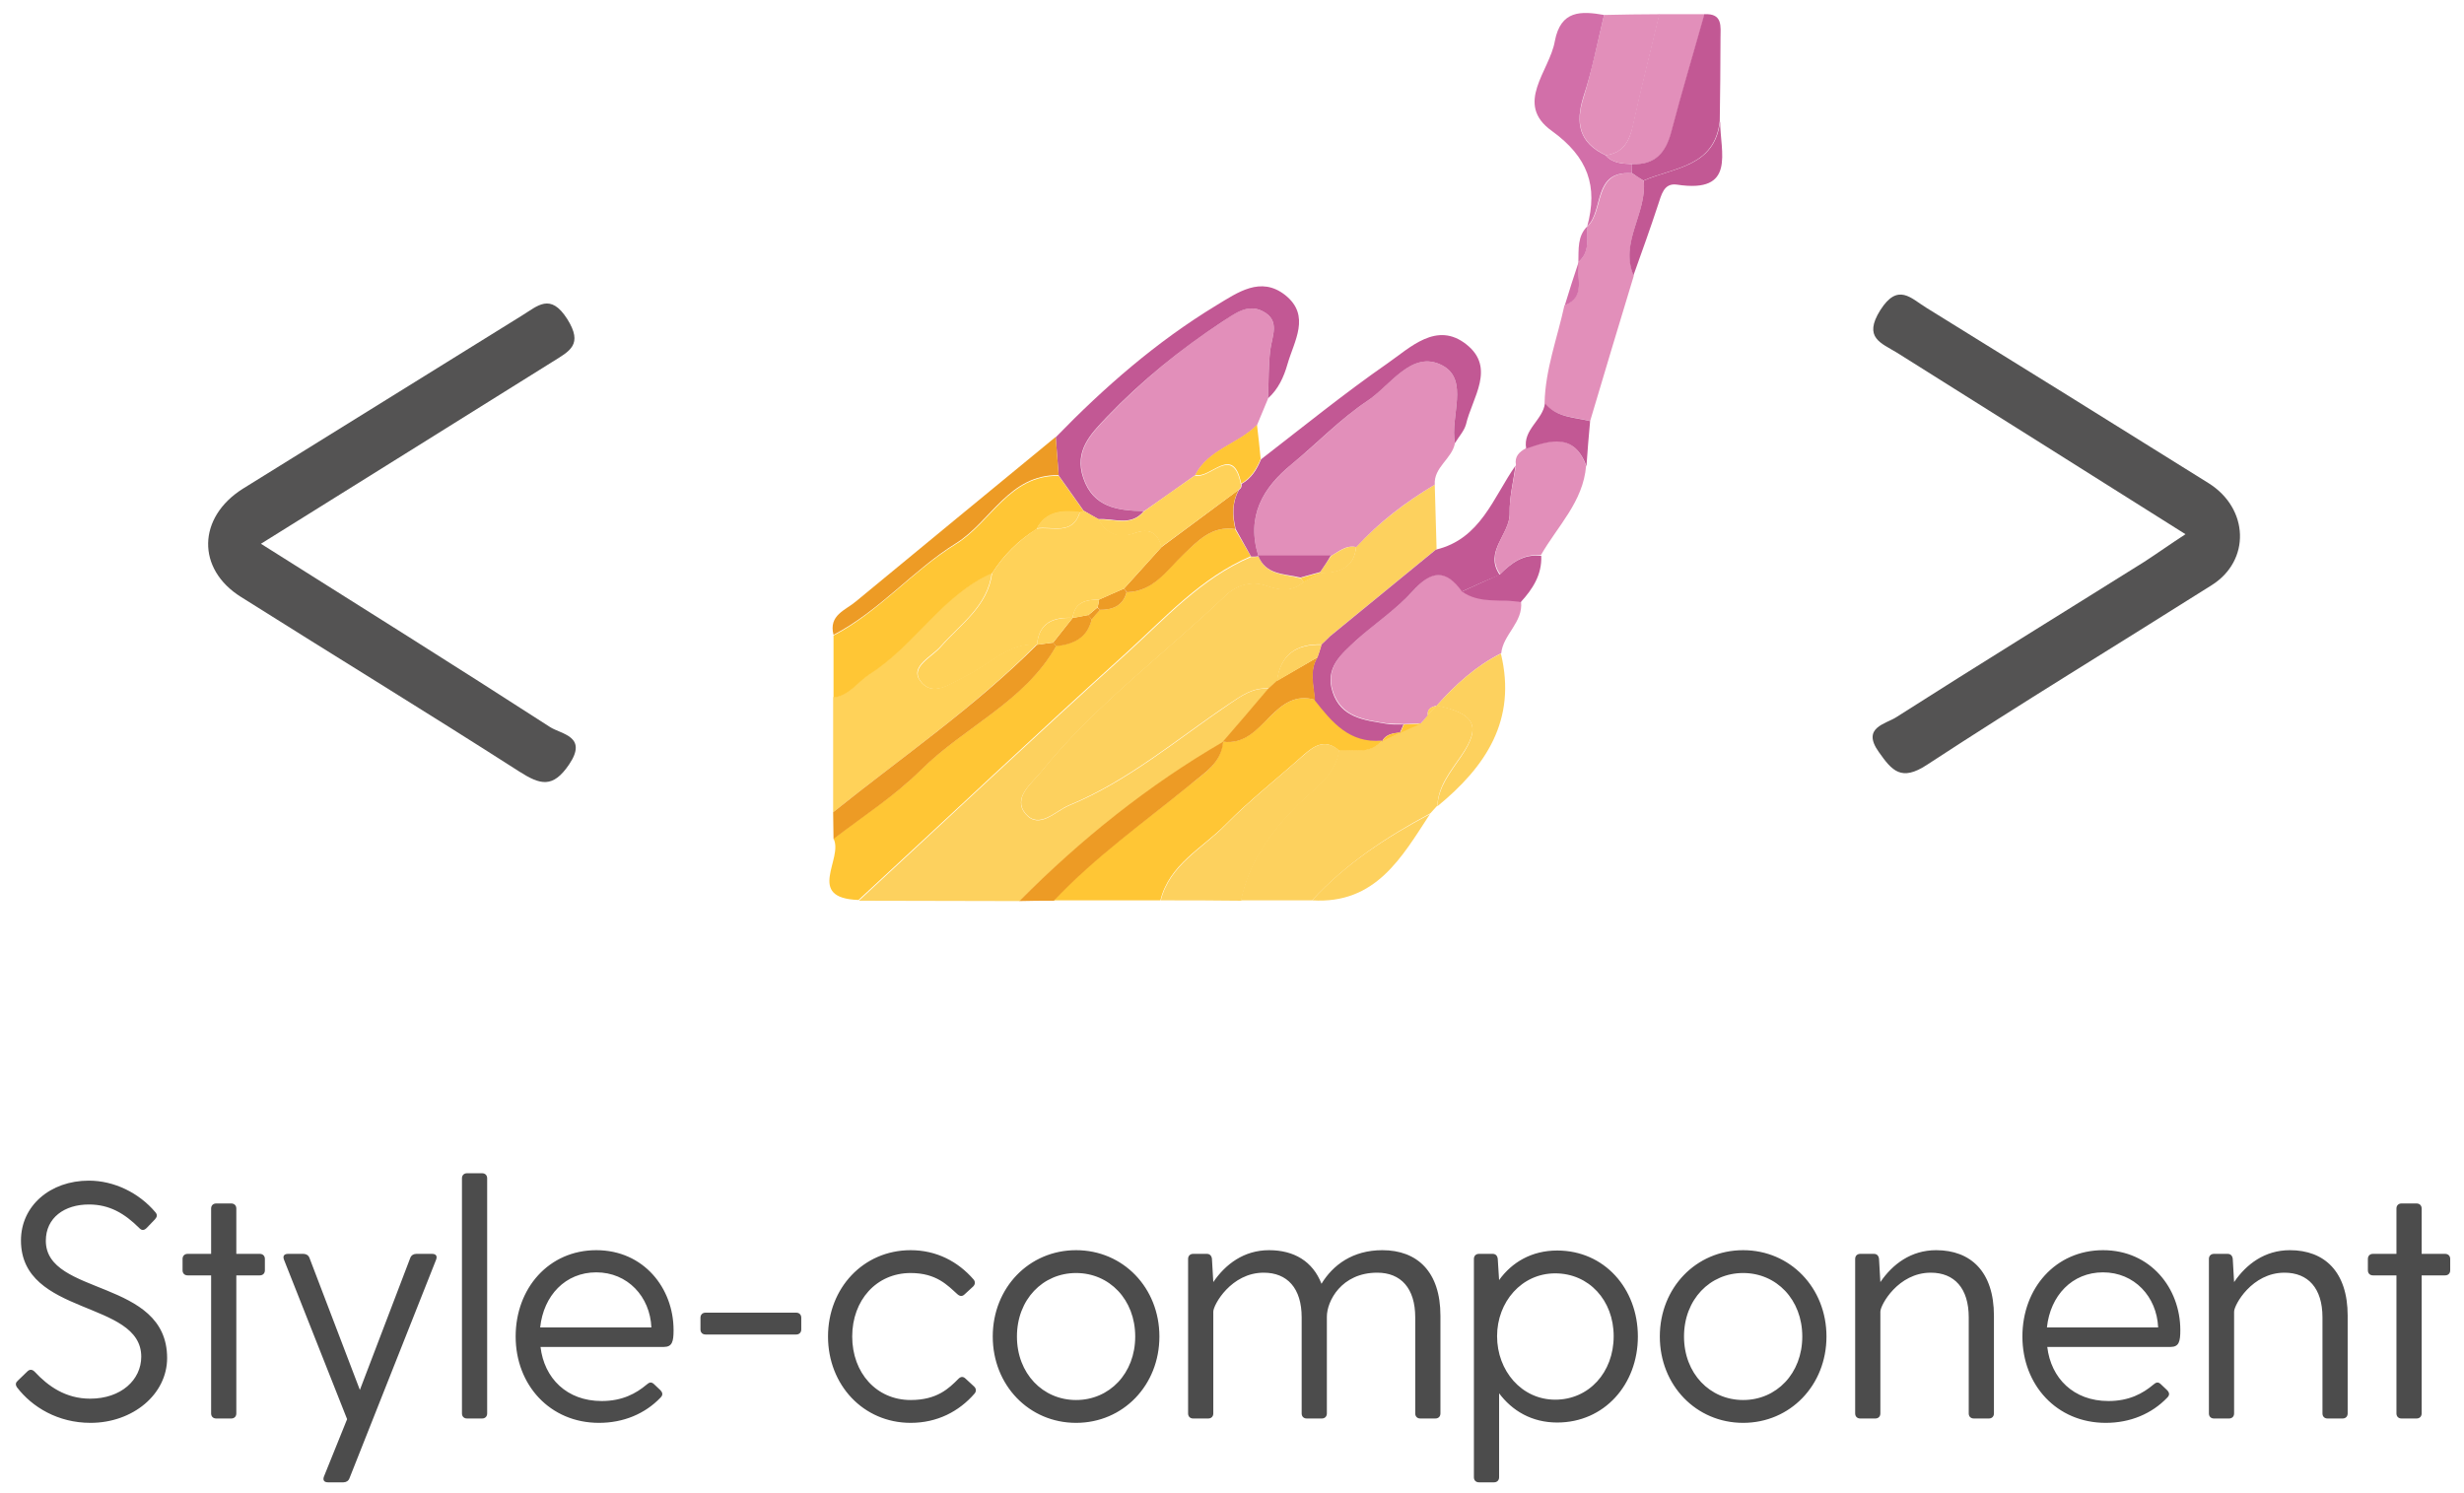 <svg width="132" height="80" viewBox="0 0 132 80" fill="none" xmlns="http://www.w3.org/2000/svg">
<path opacity="0.7" d="M2.455 66.478C2.455 65.236 3.463 64.534 4.759 64.534C5.857 64.534 6.667 65.002 7.477 65.812C7.603 65.938 7.729 65.92 7.855 65.794L8.305 65.326C8.431 65.182 8.431 65.074 8.323 64.948C7.441 63.904 6.109 63.256 4.759 63.256C2.689 63.256 1.123 64.606 1.123 66.46C1.123 70.528 7.567 69.646 7.567 72.688C7.567 73.93 6.487 74.938 4.831 74.938C3.517 74.938 2.581 74.272 1.861 73.498C1.735 73.372 1.609 73.354 1.483 73.462L0.961 73.966C0.835 74.074 0.817 74.182 0.907 74.326C1.717 75.388 3.103 76.234 4.849 76.234C7.117 76.234 8.953 74.704 8.953 72.76C8.953 68.494 2.455 69.448 2.455 66.478ZM13.92 67.18H12.66V64.75C12.66 64.588 12.552 64.48 12.39 64.48H11.58C11.418 64.48 11.31 64.588 11.31 64.75V67.18H10.05C9.888 67.18 9.78 67.288 9.78 67.45V68.062C9.78 68.224 9.888 68.332 10.05 68.332H11.31V75.73C11.31 75.892 11.418 76 11.58 76H12.39C12.552 76 12.66 75.892 12.66 75.73V68.332H13.92C14.082 68.332 14.19 68.224 14.19 68.062V67.45C14.19 67.288 14.082 67.18 13.92 67.18ZM23.149 67.18H22.303C22.159 67.18 22.033 67.252 21.979 67.396L19.279 74.47L16.579 67.396C16.525 67.252 16.399 67.18 16.255 67.18H15.427C15.229 67.18 15.139 67.288 15.211 67.486L18.595 76.036L17.353 79.114C17.281 79.312 17.371 79.42 17.569 79.42H18.397C18.541 79.42 18.667 79.348 18.721 79.204L23.365 67.486C23.437 67.288 23.347 67.18 23.149 67.18ZM24.748 63.13V75.73C24.748 75.892 24.856 76 25.018 76H25.828C25.99 76 26.098 75.892 26.098 75.73V63.13C26.098 62.968 25.99 62.86 25.828 62.86H25.018C24.856 62.86 24.748 62.968 24.748 63.13ZM31.944 66.982C29.406 66.982 27.624 69.016 27.624 71.608C27.624 74.2 29.46 76.234 32.088 76.234C33.402 76.234 34.554 75.748 35.382 74.884C35.526 74.74 35.508 74.614 35.364 74.47L35.022 74.146C34.878 74.02 34.77 74.074 34.644 74.182C34.068 74.668 33.33 75.064 32.232 75.064C30.36 75.064 29.154 73.84 28.956 72.166H35.562C36.012 72.166 36.084 71.878 36.084 71.266C36.084 69.016 34.482 66.982 31.944 66.982ZM31.944 68.17C33.618 68.17 34.824 69.466 34.896 71.122H28.938C29.118 69.412 30.288 68.17 31.944 68.17ZM42.655 70.33H37.795C37.633 70.33 37.525 70.438 37.525 70.6V71.23C37.525 71.392 37.633 71.5 37.795 71.5H42.655C42.817 71.5 42.925 71.392 42.925 71.23V70.6C42.925 70.438 42.817 70.33 42.655 70.33ZM48.786 75.01C46.95 75.01 45.654 73.552 45.654 71.608C45.654 69.664 46.95 68.206 48.786 68.206C50.172 68.206 50.767 68.872 51.288 69.34C51.432 69.466 51.559 69.466 51.684 69.34L52.135 68.926C52.242 68.818 52.261 68.674 52.153 68.548C51.325 67.594 50.172 66.982 48.786 66.982C46.248 66.982 44.358 69.016 44.358 71.608C44.358 74.2 46.248 76.234 48.786 76.234C50.209 76.234 51.379 75.622 52.206 74.668C52.315 74.542 52.297 74.398 52.188 74.29L51.739 73.876C51.612 73.75 51.486 73.732 51.343 73.876C50.839 74.38 50.209 75.01 48.786 75.01ZM57.647 76.234C60.167 76.234 62.111 74.218 62.111 71.608C62.111 68.998 60.167 66.982 57.647 66.982C55.127 66.982 53.183 68.998 53.183 71.608C53.183 74.218 55.127 76.234 57.647 76.234ZM57.647 75.01C55.865 75.01 54.479 73.588 54.479 71.608C54.479 69.628 55.865 68.206 57.647 68.206C59.429 68.206 60.815 69.628 60.815 71.608C60.815 73.588 59.429 75.01 57.647 75.01ZM74.052 66.982C72.468 66.982 71.406 67.774 70.794 68.782C70.326 67.576 69.318 66.982 67.986 66.982C66.636 66.982 65.646 67.738 64.998 68.692L64.926 67.45C64.908 67.288 64.818 67.18 64.656 67.18H63.918C63.756 67.18 63.648 67.288 63.648 67.45V75.73C63.648 75.892 63.756 76 63.918 76H64.728C64.89 76 64.998 75.892 64.998 75.73V70.276C64.998 69.916 65.952 68.188 67.698 68.188C68.958 68.188 69.732 69.016 69.732 70.582V75.73C69.732 75.892 69.84 76 70.002 76H70.812C70.974 76 71.082 75.892 71.082 75.73V70.546C71.082 69.718 71.856 68.188 73.782 68.188C75.042 68.188 75.816 69.016 75.816 70.582V75.73C75.816 75.892 75.924 76 76.086 76H76.896C77.058 76 77.166 75.892 77.166 75.73V70.492C77.166 68.134 75.924 66.982 74.052 66.982ZM83.423 67C82.055 67 80.993 67.63 80.309 68.584L80.237 67.45C80.219 67.288 80.129 67.18 79.967 67.18H79.229C79.067 67.18 78.959 67.288 78.959 67.45V79.15C78.959 79.312 79.067 79.42 79.229 79.42H80.039C80.201 79.42 80.309 79.312 80.309 79.15V74.65C81.011 75.586 82.055 76.216 83.423 76.216C85.943 76.216 87.743 74.182 87.743 71.608C87.743 69.034 85.943 67 83.423 67ZM83.315 74.992C81.515 74.992 80.201 73.444 80.201 71.59C80.201 69.754 81.515 68.224 83.315 68.224C85.115 68.224 86.447 69.664 86.447 71.59C86.447 73.534 85.115 74.992 83.315 74.992ZM93.383 76.234C95.903 76.234 97.847 74.218 97.847 71.608C97.847 68.998 95.903 66.982 93.383 66.982C90.863 66.982 88.919 68.998 88.919 71.608C88.919 74.218 90.863 76.234 93.383 76.234ZM93.383 75.01C91.601 75.01 90.215 73.588 90.215 71.608C90.215 69.628 91.601 68.206 93.383 68.206C95.165 68.206 96.551 69.628 96.551 71.608C96.551 73.588 95.165 75.01 93.383 75.01ZM103.722 66.982C102.372 66.982 101.382 67.738 100.734 68.692L100.662 67.45C100.644 67.288 100.554 67.18 100.392 67.18H99.654C99.492 67.18 99.384 67.288 99.384 67.45V75.73C99.384 75.892 99.492 76 99.654 76H100.464C100.626 76 100.734 75.892 100.734 75.73V70.276C100.734 69.916 101.688 68.188 103.434 68.188C104.694 68.188 105.468 69.016 105.468 70.582V75.73C105.468 75.892 105.576 76 105.738 76H106.548C106.71 76 106.818 75.892 106.818 75.73V70.492C106.818 68.134 105.576 66.982 103.722 66.982ZM112.663 66.982C110.125 66.982 108.343 69.016 108.343 71.608C108.343 74.2 110.179 76.234 112.807 76.234C114.121 76.234 115.273 75.748 116.101 74.884C116.245 74.74 116.227 74.614 116.083 74.47L115.741 74.146C115.597 74.02 115.489 74.074 115.363 74.182C114.787 74.668 114.049 75.064 112.951 75.064C111.079 75.064 109.873 73.84 109.675 72.166H116.281C116.731 72.166 116.803 71.878 116.803 71.266C116.803 69.016 115.201 66.982 112.663 66.982ZM112.663 68.17C114.337 68.17 115.543 69.466 115.615 71.122H109.657C109.837 69.412 111.007 68.17 112.663 68.17ZM122.672 66.982C121.322 66.982 120.332 67.738 119.684 68.692L119.612 67.45C119.594 67.288 119.504 67.18 119.342 67.18H118.604C118.442 67.18 118.334 67.288 118.334 67.45V75.73C118.334 75.892 118.442 76 118.604 76H119.414C119.576 76 119.684 75.892 119.684 75.73V70.276C119.684 69.916 120.638 68.188 122.384 68.188C123.644 68.188 124.418 69.016 124.418 70.582V75.73C124.418 75.892 124.526 76 124.688 76H125.498C125.66 76 125.768 75.892 125.768 75.73V70.492C125.768 68.134 124.526 66.982 122.672 66.982ZM130.991 67.18H129.731V64.75C129.731 64.588 129.623 64.48 129.461 64.48H128.651C128.489 64.48 128.381 64.588 128.381 64.75V67.18H127.121C126.959 67.18 126.851 67.288 126.851 67.45V68.062C126.851 68.224 126.959 68.332 127.121 68.332H128.381V75.73C128.381 75.892 128.489 76 128.651 76H129.461C129.623 76 129.731 75.892 129.731 75.73V68.332H130.991C131.153 68.332 131.261 68.224 131.261 68.062V67.45C131.261 67.288 131.153 67.18 130.991 67.18Z" fill="black"/>
<path d="M13.979 29.134C19.311 32.498 24.407 35.686 29.464 38.952C30.074 39.345 31.51 39.444 30.487 40.959C29.621 42.238 28.952 42.061 27.811 41.333C22.872 38.165 17.875 35.115 12.916 31.987C10.516 30.491 10.575 27.717 13.015 26.182C17.993 23.093 22.971 20.004 27.949 16.915C28.814 16.384 29.483 15.676 30.388 17.092C31.254 18.47 30.526 18.804 29.582 19.394C24.486 22.582 19.37 25.769 13.979 29.134Z" fill="#545353"/>
<path d="M117.079 28.622C111.806 25.297 106.71 22.09 101.634 18.903C100.768 18.372 99.804 18.096 100.729 16.62C101.673 15.125 102.381 15.991 103.188 16.483C108.245 19.611 113.282 22.739 118.319 25.888C120.483 27.245 120.581 30.039 118.476 31.357C113.4 34.565 108.245 37.693 103.228 40.979C101.85 41.884 101.358 41.294 100.65 40.29C99.706 38.972 101.024 38.795 101.594 38.421C106.002 35.607 110.449 32.872 114.876 30.098C115.544 29.665 116.233 29.173 117.079 28.622Z" fill="#545353"/>
<path d="M76.862 25.966C76.901 27.107 76.921 28.268 76.96 29.409C75.072 30.944 73.203 32.498 71.314 34.033C71.136 34.21 70.959 34.368 70.782 34.545L70.822 34.525C69.464 34.486 68.598 35.056 68.421 36.473C68.264 36.611 68.126 36.748 67.969 36.886C67.123 36.827 66.513 37.26 65.844 37.712C63.03 39.601 60.453 41.825 57.265 43.143C56.517 43.458 55.672 44.441 54.944 43.595C54.235 42.749 55.278 41.962 55.75 41.372C58.642 37.791 62.342 35.056 65.647 31.908C66.218 31.357 67.005 31.082 67.851 31.377C68.539 31.613 69.228 31.731 69.838 31.16C70.153 31.003 70.468 30.846 70.763 30.688C71.727 30.688 72.534 30.432 72.651 29.291C73.891 27.993 75.308 26.891 76.862 25.966Z" fill="#FDD15E"/>
<path d="M69.838 31.18C69.228 31.751 68.539 31.633 67.851 31.397C67.005 31.101 66.218 31.377 65.647 31.928C62.342 35.076 58.643 37.811 55.75 41.392C55.258 41.982 54.216 42.769 54.944 43.615C55.672 44.461 56.518 43.477 57.265 43.163C60.433 41.864 63.03 39.641 65.844 37.732C66.513 37.28 67.123 36.827 67.969 36.906C67.162 37.85 66.336 38.795 65.529 39.759H65.549C61.515 42.1 57.915 44.992 54.629 48.278C51.756 48.278 48.883 48.259 46.011 48.259C50.792 43.832 55.534 39.365 60.354 35.017C62.44 33.128 64.349 30.983 67.024 29.842H67.221L67.418 29.823V29.803C67.831 30.846 68.835 30.747 69.681 30.983C69.72 31.023 69.779 31.101 69.838 31.18Z" fill="#FDD15E"/>
<path d="M67.005 29.803C64.329 30.944 62.42 33.089 60.335 34.977C55.494 39.345 50.772 43.812 45.991 48.219C43.118 48.121 45.204 45.996 44.653 44.933C46.208 43.713 47.919 42.651 49.297 41.274C51.638 38.952 54.865 37.614 56.577 34.604C57.501 34.505 58.249 34.171 58.485 33.167C58.642 32.99 58.78 32.833 58.938 32.675C59.626 32.675 60.157 32.439 60.354 31.731C61.791 31.692 62.479 30.55 63.365 29.724C64.171 28.976 64.919 28.15 66.159 28.347C66.454 28.839 66.729 29.331 67.005 29.803Z" fill="#FFC635"/>
<path d="M76.862 25.966C75.308 26.891 73.891 27.973 72.652 29.311C72.101 29.193 71.727 29.547 71.314 29.783C70.015 29.783 68.716 29.783 67.418 29.783V29.803C66.749 27.678 67.634 26.163 69.228 24.845C70.586 23.743 71.786 22.464 73.222 21.5C74.481 20.654 75.623 18.726 77.256 19.572C78.731 20.339 77.669 22.326 77.944 23.743C77.787 24.589 76.803 25.022 76.862 25.966Z" fill="#E28FBA"/>
<path d="M67.929 21.362C67.733 21.834 67.536 22.306 67.339 22.779C66.336 23.802 64.742 24.077 64.034 25.455C63.129 26.104 62.204 26.753 61.299 27.383C59.902 27.363 58.584 27.186 58.052 25.612C57.56 24.156 58.426 23.271 59.331 22.326C61.2 20.378 63.247 18.686 65.49 17.23C66.139 16.797 66.828 16.246 67.654 16.679C68.598 17.171 68.146 17.997 68.047 18.765C67.949 19.631 67.969 20.496 67.929 21.362Z" fill="#E28FBA"/>
<path d="M70.29 48.239C69.012 48.239 67.752 48.239 66.474 48.239C66.906 46.173 68.047 44.579 69.523 43.104C70.389 42.238 71.53 41.569 71.727 40.192C72.534 40.133 73.419 40.428 74.049 39.641V39.7C74.383 39.542 74.737 39.385 75.072 39.208L75.013 39.227C75.387 39.07 75.76 38.893 76.134 38.736C76.252 38.598 76.37 38.44 76.488 38.303C76.646 38.145 76.784 37.968 76.941 37.811L76.961 37.791C79.007 38.224 79.381 38.893 78.279 40.487C77.708 41.333 77.059 42.08 77 43.163C76.882 43.3 76.744 43.438 76.626 43.576C74.285 44.835 72.101 46.271 70.29 48.239Z" fill="#FDD15E"/>
<path d="M74.049 39.66C73.419 40.447 72.534 40.152 71.727 40.211C71.019 39.582 70.448 39.916 69.858 40.428C68.461 41.687 66.965 42.848 65.647 44.186C64.407 45.445 62.637 46.311 62.164 48.239C60.256 48.239 58.347 48.239 56.439 48.239C58.623 45.898 61.259 44.068 63.719 42.061C64.506 41.431 65.411 40.9 65.509 39.739C66.67 39.877 67.319 39.09 68.028 38.401C68.697 37.732 69.405 37.181 70.448 37.496C71.373 38.657 72.317 39.798 74.049 39.66Z" fill="#FFC635"/>
<path d="M76.488 38.322C76.37 38.46 76.252 38.617 76.114 38.755C75.8 38.775 75.504 38.775 75.209 38.794C74.894 38.775 74.58 38.794 74.265 38.755C73.104 38.558 71.884 38.44 71.412 37.063C70.979 35.745 71.884 34.997 72.691 34.269C73.675 33.364 74.816 32.636 75.701 31.652C76.685 30.531 77.452 30.472 78.338 31.672C79.302 32.341 80.443 32.046 81.486 32.242C81.604 33.344 80.522 33.994 80.423 34.997C79.066 35.686 77.964 36.689 76.98 37.791L76.96 37.811C76.665 37.87 76.449 38.008 76.488 38.322Z" fill="#E28FBA"/>
<path d="M44.633 43.517C44.633 41.471 44.633 39.405 44.633 37.358C45.48 37.28 45.912 36.532 46.542 36.119C48.982 34.584 50.418 31.889 53.133 30.689C52.897 32.479 51.461 33.423 50.379 34.643C49.887 35.194 48.746 35.706 49.277 36.453C49.946 37.398 50.91 36.611 51.756 36.198C52.996 35.607 53.979 34.427 55.534 34.525C52.209 37.89 48.313 40.566 44.633 43.517Z" fill="#FFD259"/>
<path d="M53.153 30.708C50.458 31.889 49.002 34.604 46.562 36.139C45.932 36.552 45.499 37.28 44.653 37.378C44.653 36.276 44.653 35.155 44.653 34.053C47.093 32.774 48.883 30.59 51.205 29.154C53.094 27.993 54.058 25.455 56.714 25.494C57.167 26.124 57.6 26.753 58.052 27.383L57.856 27.462C56.931 27.343 56.045 27.383 55.534 28.347C54.57 28.937 53.763 29.744 53.153 30.708Z" fill="#FFC635"/>
<path d="M82.745 21.598C82.784 19.788 83.434 18.096 83.808 16.364C84.988 15.873 84.418 14.83 84.555 14.023V14.043C85.165 13.511 85.008 12.783 85.047 12.114V12.134C85.952 11.288 85.342 9.143 87.428 9.281C87.644 9.419 87.861 9.557 88.058 9.694C88.235 11.426 86.759 12.98 87.526 14.771C86.739 17.368 85.952 19.965 85.185 22.562C84.339 22.326 83.375 22.385 82.745 21.598Z" fill="#E28FBA"/>
<path d="M58.052 27.363C57.6 26.733 57.167 26.104 56.714 25.474C56.655 24.785 56.616 24.097 56.557 23.428C59.154 20.752 61.948 18.312 65.155 16.364C66.296 15.676 67.536 14.771 68.854 15.813C70.232 16.915 69.326 18.273 68.972 19.512C68.776 20.201 68.48 20.85 67.93 21.342C67.969 20.476 67.949 19.611 68.048 18.765C68.146 17.997 68.599 17.171 67.654 16.679C66.828 16.246 66.139 16.817 65.49 17.23C63.247 18.706 61.181 20.378 59.312 22.326C58.407 23.27 57.541 24.156 58.033 25.612C58.564 27.186 59.882 27.363 61.279 27.383C60.59 28.229 59.666 27.756 58.839 27.815C58.584 27.658 58.308 27.52 58.052 27.363Z" fill="#C25894"/>
<path d="M62.184 48.239C62.676 46.311 64.427 45.465 65.667 44.186C66.985 42.848 68.48 41.667 69.877 40.428C70.448 39.916 71.038 39.582 71.747 40.211C71.55 41.589 70.409 42.258 69.543 43.123C68.087 44.579 66.926 46.193 66.493 48.259C65.037 48.239 63.62 48.239 62.184 48.239Z" fill="#FDD15E"/>
<path d="M78.318 31.692C77.453 30.492 76.685 30.551 75.682 31.672C74.796 32.656 73.655 33.404 72.671 34.289C71.865 35.037 70.96 35.765 71.392 37.083C71.845 38.46 73.085 38.578 74.245 38.775C74.56 38.834 74.875 38.814 75.19 38.814C75.131 38.972 75.052 39.11 74.993 39.267L75.052 39.247C74.659 39.287 74.245 39.306 74.029 39.739V39.68C72.297 39.838 71.353 38.696 70.428 37.516C70.389 36.748 70.114 35.962 70.566 35.233C70.645 35.017 70.723 34.781 70.782 34.565L70.743 34.584C70.92 34.407 71.097 34.25 71.274 34.073C73.163 32.538 75.032 30.983 76.921 29.449C79.322 28.878 79.991 26.655 81.191 24.943C81.073 25.789 80.856 26.655 80.876 27.501C80.896 28.642 79.479 29.547 80.345 30.806C79.695 31.062 79.007 31.377 78.318 31.692Z" fill="#C25894"/>
<path d="M77.944 23.743C77.669 22.326 78.731 20.339 77.256 19.572C75.623 18.726 74.481 20.674 73.222 21.5C71.786 22.464 70.566 23.743 69.228 24.845C67.634 26.143 66.749 27.678 67.418 29.803L67.221 29.823H67.024C66.749 29.331 66.474 28.839 66.198 28.347C66.021 27.619 66.001 26.911 66.375 26.242C66.493 26.163 66.532 26.065 66.513 25.927C67.044 25.632 67.339 25.14 67.556 24.609C69.799 22.877 72.002 21.087 74.324 19.473C75.544 18.627 76.961 17.191 78.554 18.45C80.148 19.709 78.869 21.303 78.535 22.739C78.436 23.094 78.141 23.408 77.944 23.743Z" fill="#C25894"/>
<path d="M85.933 0.801C86.916 0.781 87.92 0.761 88.904 0.761C88.431 2.749 87.92 4.736 87.487 6.723C87.29 7.569 86.956 8.199 86.031 8.317C84.614 7.648 84.378 6.605 84.85 5.169C85.283 3.752 85.579 2.257 85.933 0.801Z" fill="#E28FBA"/>
<path d="M80.365 30.767C79.499 29.508 80.915 28.603 80.876 27.462C80.856 26.616 81.093 25.77 81.21 24.904C81.132 24.451 81.388 24.215 81.742 24.018C83.04 23.566 84.319 23.172 84.969 24.963C84.811 26.891 83.434 28.19 82.548 29.744C81.643 29.665 80.974 30.137 80.365 30.767Z" fill="#E28FBA"/>
<path d="M85.933 0.801C85.579 2.257 85.303 3.752 84.831 5.169C84.378 6.605 84.595 7.648 86.011 8.317C86.385 8.75 86.916 8.77 87.428 8.789C87.428 8.947 87.428 9.104 87.408 9.281C85.303 9.143 85.933 11.268 85.028 12.134C85.618 9.97 85.067 8.415 83.139 7.018C81.093 5.562 83.021 3.811 83.296 2.198C83.611 0.545 84.693 0.585 85.933 0.801Z" fill="#D26FA9"/>
<path d="M87.428 8.789C86.916 8.769 86.385 8.75 86.011 8.317C86.956 8.199 87.29 7.569 87.467 6.723C87.9 4.736 88.412 2.749 88.884 0.761C89.691 0.761 90.497 0.761 91.324 0.761C90.734 2.867 90.104 4.952 89.553 7.058C89.258 8.179 88.668 8.868 87.428 8.789Z" fill="#E28FBA"/>
<path d="M44.633 43.517C48.313 40.565 52.209 37.889 55.553 34.545C55.849 34.505 56.124 34.466 56.419 34.426C56.478 34.486 56.537 34.564 56.577 34.623C54.865 37.634 51.638 38.952 49.297 41.293C47.9 42.671 46.207 43.753 44.653 44.953C44.653 44.481 44.633 44.008 44.633 43.517Z" fill="#ED9B25"/>
<path d="M87.428 8.789C88.668 8.848 89.238 8.179 89.533 7.058C90.084 4.952 90.714 2.867 91.304 0.762C92.308 0.703 92.17 1.431 92.17 2.04C92.17 3.516 92.15 5.011 92.13 6.487C91.855 8.947 89.671 8.966 88.038 9.675C87.822 9.537 87.605 9.399 87.408 9.261C87.428 9.124 87.428 8.966 87.428 8.789Z" fill="#C25894"/>
<path d="M65.529 39.739C65.431 40.9 64.506 41.412 63.739 42.061C61.279 44.068 58.662 45.917 56.459 48.259C55.849 48.259 55.219 48.259 54.609 48.278C57.895 44.973 61.496 42.081 65.529 39.739Z" fill="#ED9B25"/>
<path d="M56.557 23.408C56.616 24.097 56.655 24.786 56.714 25.455C54.058 25.415 53.074 27.953 51.205 29.114C48.903 30.551 47.112 32.735 44.653 34.014C44.378 32.951 45.302 32.695 45.853 32.223C49.395 29.291 52.976 26.36 56.557 23.408Z" fill="#ED9B25"/>
<path d="M76.961 37.811C77.964 36.689 79.066 35.686 80.404 35.017C81.27 38.578 79.597 41.077 77 43.202C77.059 42.139 77.708 41.372 78.279 40.526C79.381 38.913 79.007 38.224 76.961 37.811Z" fill="#FDD15E"/>
<path d="M88.058 9.675C89.691 8.966 91.875 8.947 92.15 6.487C92.15 8.16 93.035 10.383 89.828 9.891C89.12 9.793 89.002 10.462 88.825 10.973C88.412 12.232 87.959 13.492 87.507 14.751C86.759 12.98 88.235 11.426 88.058 9.675Z" fill="#C25894"/>
<path d="M70.291 48.239C72.081 46.271 74.285 44.855 76.606 43.615C75.091 45.937 73.695 48.455 70.291 48.239Z" fill="#FDD15E"/>
<path d="M80.364 30.767C80.974 30.157 81.624 29.665 82.568 29.783C82.607 30.787 82.115 31.554 81.466 32.263C80.423 32.066 79.282 32.38 78.318 31.692C79.007 31.377 79.695 31.062 80.364 30.767Z" fill="#C25894"/>
<path d="M67.536 24.589C67.32 25.12 67.024 25.612 66.493 25.907C66.06 23.743 64.84 25.691 64.034 25.435C64.742 24.058 66.336 23.782 67.339 22.759C67.418 23.389 67.477 23.999 67.536 24.589Z" fill="#FFC635"/>
<path d="M84.988 24.982C84.339 23.192 83.06 23.585 81.761 24.038C81.565 23.015 82.666 22.503 82.765 21.598C83.394 22.385 84.339 22.346 85.185 22.562C85.106 23.369 85.047 24.176 84.988 24.982Z" fill="#C25894"/>
<path d="M84.575 14.023C84.418 14.83 85.008 15.892 83.827 16.364C84.064 15.577 84.319 14.79 84.575 14.023Z" fill="#D26FA9"/>
<path d="M85.047 12.114C85.008 12.783 85.185 13.511 84.555 14.043C84.575 13.354 84.496 12.646 85.047 12.114Z" fill="#D26FA9"/>
<path d="M70.586 35.214C70.133 35.942 70.389 36.729 70.448 37.496C69.405 37.181 68.697 37.732 68.028 38.401C67.339 39.09 66.67 39.896 65.509 39.739C66.316 38.795 67.142 37.85 67.949 36.886C68.106 36.748 68.244 36.611 68.402 36.473C69.13 36.06 69.858 35.627 70.586 35.214Z" fill="#ED9B25"/>
<path d="M70.586 35.214C69.858 35.647 69.13 36.06 68.402 36.492C68.579 35.076 69.445 34.505 70.802 34.545C70.743 34.761 70.664 34.977 70.586 35.214Z" fill="#FDD15E"/>
<path d="M71.314 29.783C71.747 29.547 72.12 29.193 72.652 29.311C72.534 30.452 71.747 30.708 70.763 30.708L70.723 30.649C70.92 30.354 71.117 30.078 71.314 29.783Z" fill="#FDD15E"/>
<path d="M70.763 30.708C70.448 30.865 70.133 31.023 69.838 31.18C69.779 31.101 69.72 31.042 69.68 30.964C70.035 30.865 70.389 30.767 70.743 30.669L70.763 30.708Z" fill="#FFCF49"/>
<path d="M71.314 34.053C71.137 34.23 70.96 34.387 70.782 34.564C70.96 34.387 71.137 34.21 71.314 34.053Z" fill="#FFCF49"/>
<path d="M70.723 30.649C70.369 30.747 70.015 30.846 69.661 30.944C68.815 30.727 67.811 30.826 67.398 29.763C68.697 29.763 69.996 29.763 71.294 29.763C71.117 30.078 70.92 30.354 70.723 30.649Z" fill="#C25894"/>
<path d="M66.356 26.242C66.001 26.911 66.001 27.619 66.178 28.347C64.919 28.15 64.171 28.977 63.385 29.724C62.499 30.57 61.791 31.692 60.374 31.731C60.315 31.672 60.256 31.593 60.217 31.534C60.886 30.787 61.555 30.059 62.224 29.311C63.601 28.288 64.978 27.265 66.356 26.242Z" fill="#ED9B25"/>
<path d="M58.485 33.187C58.249 34.191 57.501 34.525 56.577 34.623C56.518 34.564 56.478 34.486 56.419 34.427C56.773 33.994 57.108 33.541 57.462 33.108C57.737 33.049 58.013 33.01 58.288 32.951C58.367 33.049 58.426 33.108 58.485 33.187Z" fill="#ED9B25"/>
<path d="M60.354 31.731C60.158 32.459 59.607 32.676 58.938 32.676C58.938 32.676 58.78 32.538 58.8 32.538C58.839 32.4 58.859 32.262 58.879 32.125C59.312 31.928 59.764 31.731 60.217 31.534C60.256 31.593 60.315 31.672 60.354 31.731Z" fill="#ED9B25"/>
<path d="M58.938 32.675C58.78 32.833 58.643 33.01 58.485 33.187C58.426 33.108 58.347 33.049 58.288 32.971C58.446 32.833 58.623 32.695 58.78 32.557L58.938 32.675Z" fill="#ED9B25"/>
<path d="M66.355 26.242C64.978 27.265 63.601 28.288 62.204 29.311C62.027 28.544 61.555 28.288 60.807 28.563C59.941 28.878 59.292 28.662 58.839 27.835C59.666 27.776 60.59 28.248 61.279 27.402C62.184 26.753 63.109 26.104 64.014 25.474C64.821 25.73 66.041 23.782 66.474 25.947C66.513 26.064 66.454 26.163 66.355 26.242Z" fill="#FFD259"/>
<path d="M75.013 39.267C75.072 39.109 75.15 38.972 75.21 38.814C75.524 38.795 75.82 38.795 76.134 38.775C75.76 38.932 75.387 39.09 75.013 39.267Z" fill="#FFC635"/>
<path d="M74.049 39.719C74.265 39.306 74.678 39.287 75.072 39.227C74.718 39.405 74.383 39.562 74.049 39.719Z" fill="#FFC635"/>
<path d="M76.488 38.322C76.449 37.988 76.646 37.87 76.941 37.831C76.784 37.988 76.646 38.165 76.488 38.322Z" fill="#FFD259"/>
<path d="M58.859 27.816C59.292 28.642 59.961 28.839 60.827 28.544C61.555 28.288 62.047 28.524 62.224 29.311C61.555 30.059 60.886 30.787 60.217 31.534C59.764 31.731 59.331 31.928 58.879 32.125C58.17 32.125 57.58 32.262 57.462 33.108C56.419 33.049 55.652 33.364 55.553 34.545C53.999 34.446 53.015 35.627 51.776 36.217C50.93 36.63 49.966 37.398 49.297 36.473C48.765 35.725 49.926 35.214 50.398 34.663C51.461 33.443 52.917 32.498 53.153 30.708C53.763 29.744 54.57 28.957 55.534 28.327C56.36 28.189 57.462 28.721 57.856 27.442L58.052 27.363C58.308 27.521 58.584 27.658 58.859 27.816Z" fill="#FFD259"/>
<path d="M57.856 27.422C57.462 28.721 56.36 28.17 55.534 28.308C56.045 27.343 56.931 27.324 57.856 27.422Z" fill="#FFD259"/>
<path d="M55.553 34.545C55.652 33.364 56.439 33.069 57.462 33.108C57.108 33.541 56.773 33.994 56.419 34.427C56.124 34.466 55.849 34.505 55.553 34.545Z" fill="#FFD259"/>
<path d="M57.462 33.108C57.56 32.262 58.17 32.125 58.879 32.125C58.859 32.262 58.839 32.4 58.8 32.538C58.643 32.676 58.465 32.813 58.308 32.951C58.013 33.01 57.737 33.069 57.462 33.108Z" fill="#FFD259"/>
</svg>
